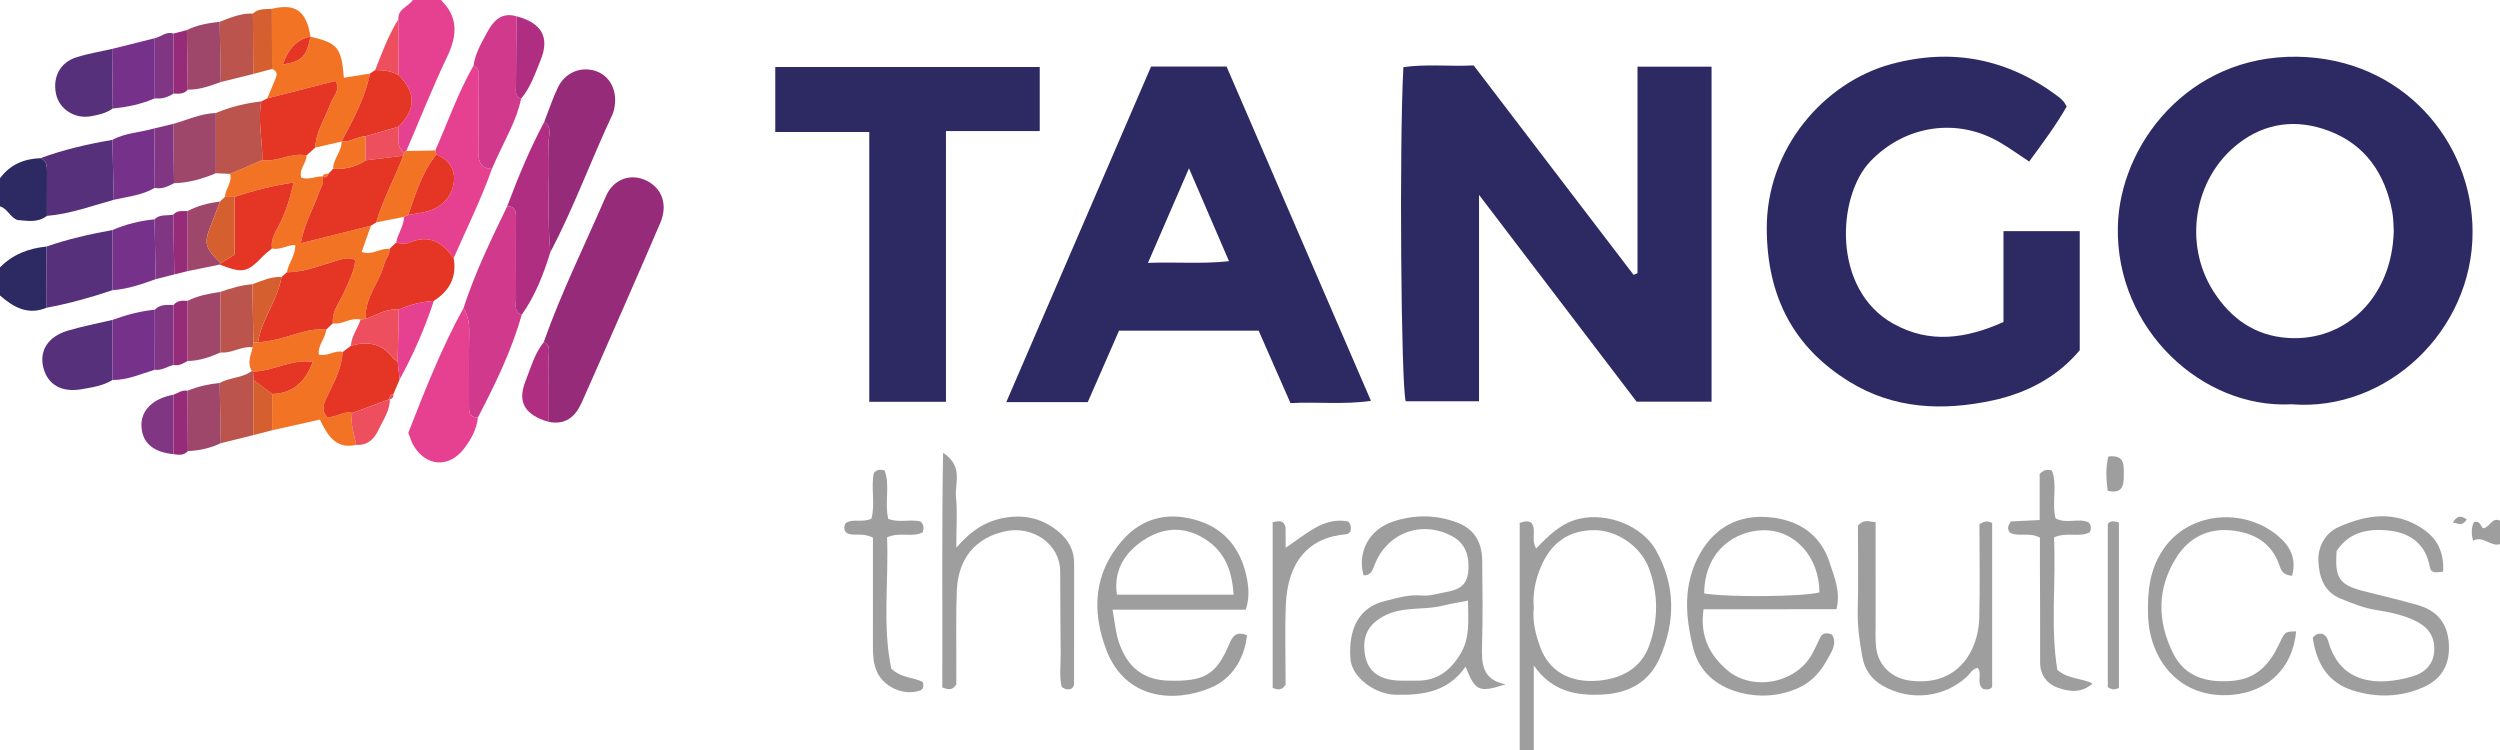 <?xml version="1.0" encoding="iso-8859-1"?>
<!-- Generator: Adobe Illustrator 27.0.0, SVG Export Plug-In . SVG Version: 6.00 Build 0)  -->
<svg version="1.1" id="Layer_1" xmlns="http://www.w3.org/2000/svg" xmlns:xlink="http://www.w3.org/1999/xlink" x="0px" y="0px"
	 viewBox="0 0 533 160" style="enable-background:new 0 0 533 160;" xml:space="preserve">
<g>
	<path style="fill:#9E9E9E;" d="M324,160c0-16.238,0-32.476,0-48.526c1.221-0.376,1.853-0.497,2.543,0.052
		c1.07,1.471-0.185,3.455,0.966,5.398c2.707-2.769,5.311-5.439,9.275-6.339c5.876-1.334,13.315,1.462,16.285,6.755
		c4.186,7.46,4.149,15.212,0.799,22.897c-2.263,5.191-6.56,7.553-12.228,7.841c-5.719,0.29-10.799-0.712-14.64-6.196
		c0,6.491,0,12.304,0,18.116C326,160,325,160,324,160z M327.008,129.613c-0.321,2.818,0.357,5.549,1.31,8.207
		c1.965,5.479,6.501,7.57,11.638,7.346c5.677-0.247,9.932-2.711,11.663-7.552c1.959-5.479,1.961-11.036-0.085-16.493
		c-1.741-4.642-6.753-8.06-11.511-8.094c-5.413-0.038-9.306,2.588-11.505,7.826C327.35,123.631,326.732,126.523,327.008,129.613z"/>
	<path style="fill:#E64090;" d="M84.936,4.101C84.793,1.864,87.083,1.445,88,0c2,0,4,0,6,0c3.796,3.683,3.462,7.633,1.321,12.13
		c-3.132,6.576-5.82,13.363-8.697,20.06c-0.151,0.114-0.308,0.22-0.469,0.319c-1.986-1.501-0.944-3.643-1.169-5.516
		c3.679-3.634,3.746-7.265-0.001-10.988C84.968,12.037,84.952,8.069,84.936,4.101z"/>
	<path style="fill:#2D2A63;" d="M10.004,46.027c-1.98,1.527-4.22,1.034-6.302,0.878C2.092,46.275,1.595,44.449,0,44c0-2,0-4,0-6
		c2.133-2.9,5.089-4.144,8.599-4.272c1.376,0.498,1.428,1.633,1.418,2.842C9.993,39.722,10.006,42.875,10.004,46.027z"/>
	<path style="fill:#2D2A63;" d="M0,57c2.729-2.774,6.122-4.063,9.925-4.436c0.009,4.346,0.018,8.693,0.028,13.039
		C5.972,67.271,2.886,65.516,0,63C0,61,0,59,0,57z"/>
	<path style="fill:#9E9E9E;" d="M533,116c-1.985,0.676-3.613-1.942-5.754-0.697c-0.291-1.307-0.471-2.687,0.209-4.016
		c1.15-0.318,1.373,0.638,1.874,1.329c1.453-0.006,1.89-2.449,3.671-1.616C533,112.667,533,114.333,533,116z"/>
	<path style="fill:#2D2A63;" d="M349.116,58.251c0-14.607,0-29.214,0-44.037c5.336,0,10.418,0,15.79,0c0,23.774,0,47.468,0,71.415
		c-5.226,0-10.333,0-15.988,0c-10.801-14.177-21.849-28.678-33.588-44.085c0,15.335,0,29.504,0,44.004c-5.411,0-10.497,0-15.637,0
		c-0.992-3.681-1.392-54.653-0.493-71.233c4.868-0.7,9.806-0.114,14.99-0.369c5.726,7.504,11.462,15.024,17.201,22.541
		c5.628,7.37,11.259,14.738,16.889,22.107C348.559,58.479,348.838,58.365,349.116,58.251z"/>
	<path style="fill:#2D2A63;" d="M488.573,86.195c-19.069,1.012-37.47-16.019-37.053-37.764
		c0.336-17.482,14.995-36.698,38.296-36.336c22.39,0.349,37.306,18.015,37.338,37.314C527.189,70.599,508.798,87.816,488.573,86.195
		z M510.348,49.282c-0.069-0.938-0.032-2.628-0.341-4.251c-1.536-8.052-5.741-14.228-13.556-17.154
		c-6.792-2.543-13.485-1.777-19.33,2.808c-9.432,7.398-11.686,21.336-5.186,31.477c3.711,5.79,8.854,9.435,15.872,9.89
		C500.203,72.855,509.992,63.229,510.348,49.282z"/>
	<path style="fill:#2D2A63;" d="M245.414,14.178c5.69,0,10.825,0,16.086,0c10.229,23.685,20.413,47.264,30.788,71.286
		c-5.924,0.851-11.471,0.158-17.154,0.485c-2.287-5.204-4.482-10.199-6.79-15.451c-9.754,0-19.524,0-29.761,0
		c-2.158,4.926-4.403,10.053-6.673,15.233c-5.637,0-11.103,0-17.371,0C224.929,61.653,235.14,37.989,245.414,14.178z
		 M244.749,56.044c5.974-0.226,11.485,0.277,17.274-0.36c-2.883-6.688-5.61-13.015-8.535-19.8
		C250.511,42.751,247.749,49.124,244.749,56.044z"/>
	<path style="fill:#2D2A63;" d="M440.612,22.718c-2.245,3.948-5.014,7.661-7.997,11.724c-2.077-1.372-4.038-2.786-6.109-4.014
		c-9.297-5.51-20.432-3.689-27.774,3.998c-7.082,7.415-8.204,27.29,4.927,34.595c7.829,4.355,15.551,3.156,23.478-0.365
		c0-6.526,0-12.81,0-19.373c5.524,0,10.76,0,16.264,0c0,8.315,0,16.588,0,25.386c-4.7,5.626-11.145,9.118-18.66,10.722
		c-10.57,2.256-20.93,1.823-30.365-3.958c-12.033-7.372-17.586-18.206-17.703-32.484c-0.143-17.472,12.403-31.429,26.45-35.26
		c13.03-3.554,24.984-1.188,35.773,6.959c0.393,0.297,0.749,0.653,1.076,1.022C440.188,21.914,440.322,22.232,440.612,22.718z"/>
	<path style="fill:#2D2A63;" d="M221.671,14.282c0,4.726,0,8.999,0,13.665c-6.621,0-13.048,0-19.993,0c0,19.429,0,38.466,0,57.714
		c-5.632,0-10.737,0-16.351,0c0-19.05,0-38.095,0-57.514c-6.914,0-13.335,0-20.041,0c0-4.77,0-9.171,0-13.865
		C183.95,14.282,202.664,14.282,221.671,14.282z"/>
	<path style="fill:#962B79;" d="M115.916,72.96c3.757-10.648,8.787-20.757,13.258-31.101c1.655-3.828,5.468-4.972,8.757-3.302
		c3.234,1.642,4.481,5.128,2.855,8.934c-4.302,10.067-8.737,20.077-13.125,30.106c-1.197,2.736-2.416,5.462-3.626,8.192
		c-1.354,3.053-3.45,4.855-7.024,4.158c-0.003-4.663,0.01-9.326-0.022-13.989C116.98,74.861,117.395,73.556,115.916,72.96z"/>
	<path style="fill:#9E9E9E;" d="M363.196,129.89c-0.819,5.783,1.296,9.73,4.986,12.928c5.348,4.636,14.607,2.924,18.084-3.264
		c0.649-1.155,1.201-2.366,1.763-3.568c0.566-1.212,1.482-1.077,2.55-0.704c1.126,1.892-0.022,3.535-0.838,5.052
		c-1.428,2.655-3.363,4.989-6.176,6.271c-4.231,1.929-8.777,2.175-13.122,0.912c-4.659-1.354-8.237-4.416-9.466-9.373
		c-1.706-6.879-2.207-13.717,1.534-20.242c3.239-5.65,8.379-8.155,14.506-7.649c6.065,0.501,11.071,3.401,13.081,9.762
		c0.973,3.08,2.382,6.13,1.431,9.874C382.107,129.89,372.847,129.89,363.196,129.89z M363.331,126.516
		c5.074,0.866,21.082,0.721,24.572-0.222c-0.045-7.507-5.163-13.296-11.878-13.244C370.086,113.095,363.431,117.249,363.331,126.516
		z"/>
	<path style="fill:#9E9E9E;" d="M320.983,145.901c-5.714,1.834-6.444,1.472-8.524-3.777c-3.708,5.376-9.045,6.133-14.962,5.993
		c-4.315-0.102-9.305-3.661-9.589-7.689c-0.459-6.516,1.885-10.958,7.374-12.296c2.539-0.619,5.107-1.431,7.823-1.171
		c1.663,0.159,3.257-0.388,4.883-0.67c2.73-0.472,4.762-1.249,5.042-4.426c0.32-3.64-0.76-6.132-3.507-7.585
		c-6.512-3.442-13.916-0.655-16.52,6.314c-0.451,1.208-0.855,2.111-2.287,2.071c-1.385-4.96,1.178-9.794,6.325-11.487
		c4.517-1.485,9.108-1.478,13.613,0.222c3.507,1.323,5.31,3.978,5.353,8.111c0.062,5.992,0.149,11.99-0.031,17.977
		C315.86,141.358,315.887,144.879,320.983,145.901z M312.971,128.055c-2.217,0.425-3.869,0.695-5.408,1.077
		c-3.997,0.991-8.271,0.143-12.104,2.004c-3.674,1.784-5.108,4.443-4.455,8.419c0.57,3.472,2.93,5.339,7.081,5.539
		c1.322,0.064,2.65-0.001,3.974,0.019c4.242,0.065,7.057-2.056,9.231-5.57C313.464,136.025,313.009,132.318,312.971,128.055z"/>
	<path style="fill:#9E9E9E;" d="M265.62,129.982c-9.459,0-18.724,0-28.436,0c0.491,2.6,0.658,4.876,1.368,6.968
		c1.847,5.448,5.333,8.012,10.594,8.162c7.576,0.216,10.117-1.23,12.844-7.598c0.72-1.68,1.338-3.05,3.873-2.096
		c-0.545,5.166-3.296,9.336-7.714,11.199c-7.84,3.307-18.284,2.569-22.323-8.167c-3.12-8.295-2.6-16.305,3.455-23.241
		c4.539-5.199,10.528-6.184,16.742-4.009c5.77,2.02,8.913,6.699,9.921,12.672C266.24,125.633,266.354,127.501,265.62,129.982z
		 M262.999,126.781c-0.342-5.514-2.108-9.752-6.982-12.385c-4.675-2.526-9.128-1.538-12.997,1.318
		c-3.499,2.584-5.624,6.256-4.889,11.067C246.576,126.781,254.615,126.781,262.999,126.781z"/>
	<path style="fill:#F37325;" d="M47.953,41.984c0.057-1.708,1.627-3.077,1.102-4.915c2.287-0.979,4.574-1.959,6.861-2.938
		c3.231,0.484,6.185-1.678,9.438-0.989c0.028,1.625-1.656,2.855-1.128,4.716c1.525,0.546,2.937-0.229,4.376-0.257
		c0.687,1.214-0.131,2.154-0.504,3.225c-1.247,3.579-3.241,6.921-3.962,11.031c5.301-1.323,10.125-2.527,14.948-3.73
		c-0.643,1.817-1.286,3.635-1.973,5.576c2.22,0.883,3.969-0.912,5.918-0.612c0.153,1.235-0.829,2.075-1.101,3.156
		c-1.009,4.009-4.273,7.259-3.934,11.718c-0.376,0.063-0.752,0.126-1.128,0.189c-2.076-0.566-3.849,1.137-5.897,0.786
		c-0.241-2.677,1.542-4.63,2.507-6.864c0.942-2.181,2.093-4.272,2.265-6.647c-1.647-0.712-2.8-0.183-4.093,0.187
		c-3.44,0.985-6.793,2.43-10.468,2.421c0.265-1.912,1.821-3.452,1.768-5.801c-1.823-0.014-3.32,1.163-4.966,0.738
		c-0.272-1.763,0.569-3.229,1.354-4.664c1.558-2.846,2.441-5.889,3.269-9.399c-4.554,0.686-8.611,1.721-12.598,3.075
		C49.321,41.985,48.637,41.984,47.953,41.984z"/>
	<path style="fill:#9E9E9E;" d="M520.876,121.864c-1.524,0.19-2.574,0.457-2.841-1.006c-0.867-4.758-4.029-7.187-8.537-7.721
		c-4.445-0.527-8.637,0.213-11.322,4.328c-0.436,5.81,0.536,7.225,5.813,8.578c3.832,0.983,7.691,1.873,11.492,2.963
		c3.863,1.108,6.167,3.565,6.576,7.778c0.441,4.547-1.255,7.878-5.333,9.705c-4.855,2.176-9.982,2.307-15.042,0.732
		c-5.597-1.742-7.852-6.068-8.603-11.255c0.714-0.941,1.378-0.885,1.985-0.833c0.982,0.323,1.218,1.212,1.439,1.951
		c2.595,8.652,10.388,9.329,17.897,7.11c2.597-0.767,4.588-2.63,4.591-5.824c0.003-3.075-1.625-4.893-4.256-6.11
		c-2.581-1.193-5.329-1.777-8.098-2.203c-2.654-0.408-5.067-1.414-7.532-2.391c-3.708-1.469-4.669-4.732-4.824-7.999
		c-0.146-3.061,1.418-6.026,4.341-7.322c5.952-2.64,12.05-3.562,17.933,0.416C519.674,114.87,521.099,117.777,520.876,121.864z"/>
	<path style="fill:#9E9E9E;" d="M203.886,116.764c3.353-3.885,6.521-5.743,10.435-6.398c4.391-0.735,8.219,0.292,11.542,3.142
		c1.958,1.68,3.14,3.843,3.14,6.522c0.001,8.652,0.009,17.304-0.015,25.957c-0.001,0.277-0.323,0.553-0.485,0.812
		c-0.659,0.275-1.282,0.28-2.144-0.352c-0.568-2.191-0.192-4.683-0.226-7.136c-0.081-5.824-0.055-11.649-0.1-17.473
		c-0.047-6.034-6.011-9.713-11.496-8.612c-6.463,1.297-10.253,5.779-10.541,12.629c-0.209,4.984-0.087,9.983-0.108,14.975
		c-0.008,1.816-0.001,3.632-0.001,5.086c-0.783,1.222-1.545,1.212-2.99,0.641c0.08-16.24-0.145-32.717,0.171-50.027
		c4.443,2.942,2.436,6.542,2.745,9.47C204.141,109.117,203.886,112.297,203.886,116.764z"/>
	<path style="fill:#962B79;" d="M116.025,26c0.958-2.449,1.776-4.965,2.91-7.33c1.507-3.142,4.742-4.513,7.846-3.597
		c3.057,0.903,4.782,3.881,4.285,7.467c-0.09,0.647-0.231,1.318-0.506,1.903c-4.564,9.716-8.226,19.839-13.235,29.354
		c-0.71-7.749-0.094-15.518-0.365-23.271C116.907,29.01,117.862,27.182,116.025,26z"/>
	<path style="fill:#D0398C;" d="M98.831,65.662c2.429-7.52,5.882-14.601,9.309-21.692c1.982,0.016,1.873,1.404,1.869,2.781
		c-0.017,5.65-0.03,11.3,0.011,16.95c0.009,1.239-0.515,2.748,1.199,3.424c-2.162,7.692-5.654,14.816-9.326,21.864
		c-1.997,0.048-1.903-1.332-1.898-2.714c0.018-5.138-0.056-10.276,0.04-15.412C100.07,68.983,99.791,67.267,98.831,65.662z"/>
	<path style="fill:#9E9E9E;" d="M422.017,111.772c1.159-0.731,1.778-0.757,2.711-0.259c0,11.543,0,23.28,0,34.934
		c-0.554,0.748-1.224,0.532-1.882,0.467c-1.638-1.166-0.145-3.166-1.177-4.508c-1.14,0.13-1.577,1.156-2.279,1.812
		c-4.869,4.555-12.094,5.314-17.921,2.023c-2.529-1.429-3.931-3.506-4.433-6.243c-0.597-3.252-1.038-6.509-0.962-9.855
		c0.14-6.135,0.04-12.275,0.04-18.095c1.292-1.452,2.338-0.815,3.771-0.73c0,7.262-0.005,14.223,0.003,21.184
		c0.002,1.831-0.102,3.679,0.096,5.491c0.426,3.895,3.325,6.587,7.169,7.104c10.273,1.384,14.65-6.37,14.827-13.352
		C422.149,125.105,422.017,118.454,422.017,111.772z"/>
	<path style="fill:#E64090;" d="M92.807,32.078c2.68-6.049,4.85-12.327,8.155-18.094c1.643,0.778,0.992,2.28,1.008,3.489
		c0.065,4.948,0.059,9.898,0.013,14.846c-0.019,2.064,0.445,3.618,2.892,3.685c-2.304,6.522-5.394,12.708-8.157,19.033
		c-2.324-3.399-5.225-5.119-9.406-3.331c-0.907,0.388-1.897,0.254-2.846-0.007c0.331-1.892,1.66-3.48,1.664-5.471
		c0.302-0.132,0.603-0.264,0.906-0.395c1.592-0.315,3.251-0.444,4.762-0.986c2.661-0.954,4.462-3.039,4.919-5.733
		c0.479-2.828-0.902-5.041-3.68-6.181C92.978,32.643,92.901,32.358,92.807,32.078z"/>
	<path style="fill:#9E9E9E;" d="M488.67,122.76c-2.016-0.179-2.337-1.171-2.749-2.356c-1.669-4.798-5.514-6.84-10.229-7.32
		c-4.873-0.496-8.889,1.483-11.527,5.527c-4.37,6.699-4.293,13.888-0.78,20.813c2.564,5.056,7.391,6.225,12.792,5.71
		c4.913-0.468,7.691-3.522,9.626-7.608c1.333-2.817,1.235-2.864,3.74-2.926c-0.738,7.944-6.111,12.87-13.638,13.536
		c-10.954,0.969-17.741-7.173-17.953-17.262c-0.103-4.893,0.362-9.498,3.245-13.745c5.45-8.028,17.144-9.032,24.486-2.865
		C488.193,116.373,489.694,119.05,488.67,122.76z"/>
	<path style="fill:#E64090;" d="M98.831,65.662c0.96,1.605,1.239,3.321,1.204,5.201c-0.096,5.136-0.022,10.275-0.04,15.412
		c-0.005,1.381-0.098,2.761,1.898,2.714c-0.263,2.553-1.471,4.722-2.981,6.683c-3.248,4.218-8.191,3.809-10.836-0.838
		c-0.404-0.71-0.618-1.529-1.024-2.564C90.558,83.305,94.111,74.232,98.831,65.662z"/>
	<path style="fill:#F37325;" d="M53.699,79.104c-1.084-1.723-0.217-3.377,0.179-5.048c0.049-0.348,0.097-0.697,0.146-1.045
		c0.322,0.009,0.643,0.012,0.965,0.011c0.953-0.137,1.909-0.249,2.857-0.415c3.912-0.685,7.552-2.731,11.682-2.326
		c-0.094,1.856-1.857,3.342-1.553,5.327c2.011,0.435,3.419-1.053,5.08-0.563c-0.178,3.321-1.699,6.185-3.11,9.083
		c-0.772,1.586-1.677,3.151-0.196,4.791c1.984,0.182,3.498-1.436,5.356-0.868c-0.45,2.358,0.385,4.551,0.867,6.79
		c-4.391,1.017-6.147-2.023-7.767-5.384c-3.502,0.782-6.85,1.529-10.197,2.276c0.005-2.581,0.009-5.162,0.014-7.743
		c4.486-0.117,7.082-2.625,8.661-6.823c-4.539-0.693-8.334,1.923-12.515,2.038L53.699,79.104z"/>
	<path style="fill:#B02E81;" d="M111.219,67.124c-1.714-0.676-1.19-2.185-1.199-3.424c-0.041-5.65-0.028-11.3-0.011-16.95
		c0.004-1.378,0.113-2.765-1.869-2.781c2.288-6.139,4.81-12.176,7.885-17.97c1.837,1.183,0.881,3.011,0.934,4.527
		c0.271,7.753-0.345,15.522,0.365,23.271C115.868,58.505,114.102,63.071,111.219,67.124z"/>
	<path style="fill:#D0398C;" d="M104.875,36.004c-2.447-0.066-2.911-1.621-2.892-3.685c0.046-4.949,0.053-9.898-0.013-14.846
		c-0.016-1.209,0.634-2.711-1.008-3.489c0.325-2.465,1.572-4.624,2.691-6.721c1.273-2.386,2.97-4.848,6.473-3.785
		c-0.041,4.886-0.096,9.771-0.112,14.657c-0.004,1.083-0.355,2.35,1.089,2.915c-0.966,4.558-3.323,8.543-5.231,12.714
		C105.531,34.507,105.206,35.257,104.875,36.004z"/>
	<path style="fill:#E53625;" d="M69.527,70.28c-4.13-0.405-7.77,1.641-11.682,2.326c-0.947,0.166-1.904,0.278-2.857,0.415
		c0.772-4.978,4.201-8.999,5.025-13.959c0.388-0.342,0.776-0.684,1.164-1.026c3.674,0.009,7.028-1.436,10.468-2.421
		c1.293-0.37,2.446-0.899,4.093-0.187c-0.172,2.375-1.323,4.466-2.265,6.647c-0.965,2.234-2.748,4.187-2.507,6.864
		C70.487,69.386,70.007,69.833,69.527,70.28z"/>
	<path style="fill:#E53625;" d="M84.466,51.699c0.949,0.261,1.939,0.395,2.846,0.007c4.181-1.788,7.082-0.069,9.406,3.331
		c0.729,4.029-0.887,6.97-4.23,9.109c-2.598,0.199-5.1,0.777-7.469,1.885c-2.615-0.346-4.715,1.182-7.028,1.933
		c-0.339-4.459,2.925-7.709,3.934-11.718c0.272-1.081,1.254-1.921,1.101-3.156C83.506,52.626,83.986,52.163,84.466,51.699z"/>
	<path style="fill:#9E9E9E;" d="M434.906,114.632c-2.309-1.233-4.418-0.157-6.254-0.984c-0.762-0.714-0.671-1.436,0.083-2.478
		c1.727-0.084,3.668-0.178,6.119-0.297c0-3.573,0-6.979,0-9.817c1.074-1.104,1.727-0.92,2.601-0.769
		c1.264,3.224-0.082,6.779,0.785,10.222c2.255,1.265,4.91-0.127,7.02,0.839c0.697,0.706,0.55,1.34,0.329,2.106
		c-2.199,1.229-4.848-0.136-7.674,1.126c0.469,9.499-0.805,19.196,0.713,28.249c2.498,2.078,5.058,1.646,7.508,2.912
		c-2.556,2.22-5.235,1.644-7.474,0.858c-2.195-0.771-3.721-2.667-3.711-5.386c0.028-7.317-0.025-14.634-0.044-21.952
		C434.902,117.638,434.906,116.015,434.906,114.632z"/>
	<path style="fill:#9E9E9E;" d="M186.114,114.649c-2.079-1.13-3.821-0.337-5.389-0.889c-0.892-0.543-0.832-1.31-0.484-2.188
		c1.573-1.157,3.571-0.031,5.553-1c0.852-3.164-0.159-6.691,0.52-9.771c0.759-0.807,1.412-0.674,2.278-0.521
		c1.235,3.234-0.058,6.792,0.787,10.347c2.319,0.913,4.9-0.023,6.93,0.58c0.771,0.863,0.632,1.501,0.429,2.262
		c-2.21,1.22-4.86-0.167-7.615,1.102c0.381,9.364-1.024,18.925,0.9,27.964c2.204,2.14,4.79,1.797,6.739,2.904
		c0.209,0.766,0.109,1.505-0.569,1.757c-3.495,1.298-7.953-0.805-9.315-4.174c-0.711-1.757-0.775-3.529-0.771-5.357
		C186.123,130.024,186.114,122.382,186.114,114.649z"/>
	<path style="fill:#57307B;" d="M9.952,65.603c-0.009-4.346-0.018-8.693-0.028-13.039c4.581-1.604,9.3-2.654,14.065-3.525
		c-0.002,4.276-0.003,8.551-0.005,12.827C19.388,63.418,14.725,64.716,9.952,65.603z"/>
	<path style="fill:#57307B;" d="M24.002,81.01c-2.025,1.243-4.355,1.578-6.608,1.971c-4.323,0.754-7.248-1.012-8.153-4.612
		c-0.89-3.543,0.948-6.57,5.094-7.835c3.155-0.962,6.419-1.565,9.635-2.327C23.981,72.475,23.992,76.743,24.002,81.01z"/>
	<path style="fill:#E53625;" d="M75.104,88.051c-1.858-0.568-3.372,1.05-5.356,0.868c-1.481-1.64-0.576-3.205,0.196-4.791
		c1.411-2.898,2.932-5.761,3.11-9.083c0.586-0.436,1.173-0.871,1.759-1.307c3.492-1.09,6.523-0.546,8.887,2.466
		c0.286,0.365,0.72,0.614,1.086,0.917c0.138,1.261,0.275,2.523,0.413,3.784c-0.433,1.014-0.866,2.029-1.3,3.043
		c-0.56,0.183-0.877,0.537-0.813,1.158l0.035-0.035C80.449,86.065,77.776,87.058,75.104,88.051z"/>
	<path style="fill:#9E9E9E;" d="M271.33,111.339c1.013-0.192,1.661-0.413,2.244,0.116c0.7,0.655,0.467,1.53,0.509,2.331
		c0.043,0.822,0.01,1.649,0.01,2.995c4.36-2.85,8.074-6.636,13.369-5.599c0.708,0.856,0.562,1.502,0.454,2.147
		c-0.259,0.195-0.507,0.537-0.781,0.558c-8.285,0.644-12.654,6.052-12.999,15.142c-0.22,5.782-0.041,11.58-0.041,16.972
		c-0.89,1.262-1.673,1.07-2.764,0.662C271.33,135.065,271.33,123.358,271.33,111.339z"/>
	<path style="fill:#E53625;" d="M50.006,41.985c3.986-1.354,8.044-2.389,12.598-3.075c-0.828,3.51-1.711,6.553-3.269,9.399
		c-0.785,1.435-1.626,2.901-1.354,4.664c-0.614,0.521-1.278,0.993-1.834,1.57c-3.476,3.604-4.328,3.785-9.303,1.865
		c0,0,0.185-0.306,0.185-0.306c0.956-0.58,1.912-1.159,2.977-1.806C50.006,50.132,50.006,46.059,50.006,41.985z"/>
	<path style="fill:#76318B;" d="M23.984,61.866c0.002-4.276,0.003-8.551,0.005-12.827c2.862-1.243,5.856-1.966,8.954-2.282
		c0.084,4.253,0.167,8.506,0.251,12.759C30.201,60.601,27.197,61.642,23.984,61.866z"/>
	<path style="fill:#76318B;" d="M24.002,81.01c-0.01-4.268-0.021-8.536-0.031-12.803c2.928-1.075,5.924-1.871,9.037-2.183
		c-0.004,4.267-0.009,8.533-0.013,12.8C30.039,79.728,27.185,81.043,24.002,81.01z"/>
	<path style="fill:#9E9E9E;" d="M451.752,146.67c-0.894,0.417-1.513,0.402-2.372-0.189c0-11.388,0-22.973,0-34.749
		c0.401-0.673,1.168-0.723,2.372-0.341C451.752,123.104,451.752,134.949,451.752,146.67z"/>
	<path style="fill:#9E476B;" d="M47.031,75.143c-2.247,0.98-4.536,1.8-7.031,1.82c-0.005-4.274-0.01-8.548-0.016-12.821
		c2.204-1.116,4.597-1.543,7.005-1.913C47.003,66.533,47.017,70.838,47.031,75.143z"/>
	<path style="fill:#BB544C;" d="M53.699,79.104c0,0,0.468,0.102,0.468,0.102c-0.053,0.594-0.107,1.188-0.16,1.782
		c-0.003,3.927-0.006,7.853-0.009,11.78c-2.306,0.573-4.612,1.147-6.919,1.72c-0.082-4.281-0.164-8.562-0.246-12.842
		C48.991,80.444,51.653,80.608,53.699,79.104z"/>
	<path style="fill:#9E476B;" d="M46.833,81.645c0.082,4.281,0.164,8.562,0.246,12.842c-2.222,1.053-4.567,1.594-7.02,1.685
		c-0.027-4.29-0.054-8.58-0.082-12.871C42.18,82.407,44.47,81.877,46.833,81.645z"/>
	<path style="fill:#BB544C;" d="M47.031,75.143c-0.014-4.305-0.028-8.609-0.042-12.914c2.221-0.762,4.458-1.457,6.82-1.634
		c0.072,4.139,0.144,8.277,0.215,12.416c-0.049,0.348-0.097,0.697-0.146,1.045C51.484,73.716,49.412,75.4,47.031,75.143z"/>
	<path style="fill:#F37325;" d="M87.035,45.833c-0.302,0.131-0.604,0.263-0.906,0.395c-1.974,0.397-3.947,0.794-5.921,1.191
		c1.414-4.944,3.972-9.424,5.752-14.22c0.1-0.22,0.165-0.45,0.193-0.69c0.162-0.099,0.318-0.205,0.469-0.319
		c2.061-0.038,4.122-0.075,6.183-0.113c0.095,0.28,0.171,0.565,0.229,0.855C89.937,36.722,88.614,41.337,87.035,45.833z"/>
	<path style="fill:#B02E81;" d="M111.102,21.05c-1.444-0.566-1.092-1.832-1.089-2.915c0.016-4.886,0.071-9.771,0.112-14.657
		c5.335,1.39,7.117,4.436,5.154,9.283C114.12,15.622,113.127,18.608,111.102,21.05z"/>
	<path style="fill:#813684;" d="M37.002,96.832c-4.367-0.425-6.692-2.448-6.848-5.96c-0.149-3.374,2.489-5.963,6.846-6.718
		C37.001,88.38,37.001,92.606,37.002,96.832z"/>
	<path style="fill:#9E476B;" d="M47.028,56.102l-0.185,0.306c-2.284,0.465-4.568,0.93-6.852,1.395
		c0.002-4.269,0.004-8.539,0.005-12.808c2.16-1.151,4.491-1.724,6.9-2.024c-0.639,1.683-1.253,3.377-1.923,5.048
		C43.428,51.879,43.645,52.772,47.028,56.102z"/>
	<path style="fill:#B02E81;" d="M115.916,72.96c1.479,0.595,1.065,1.901,1.072,2.999c0.032,4.663,0.019,9.326,0.022,13.989
		c-5.029-1.426-6.752-4.153-5.015-8.571C113.123,78.508,113.93,75.446,115.916,72.96z"/>
	<path style="fill:#E64090;" d="M85.2,80.905c-0.138-1.261-0.275-2.523-0.413-3.784c0.078-3.697,0.155-7.394,0.233-11.09
		c2.369-1.108,4.871-1.686,7.469-1.885C90.583,69.96,88.149,75.544,85.2,80.905z"/>
	<path style="fill:#813684;" d="M32.994,78.824c0.004-4.267,0.009-8.533,0.013-12.8c1.111-1.208,2.584-0.992,3.996-1.013
		c0,4.267,0,8.534-0.001,12.8C35.655,78.103,34.477,79.067,32.994,78.824z"/>
	<path style="fill:#813684;" d="M33.194,59.515c-0.084-4.253-0.167-8.506-0.251-12.759c1.134-1.13,2.643-0.737,3.995-0.983
		c0.077,4.243,0.154,8.486,0.231,12.729C35.844,58.84,34.519,59.177,33.194,59.515z"/>
	<path style="fill:#EE4F5F;" d="M75.104,88.051c2.672-0.993,5.345-1.987,8.017-2.98c0.014,2.579-1.515,4.611-2.543,6.786
		c-0.856,1.812-2.323,3.149-4.607,2.984C75.489,92.603,74.653,90.409,75.104,88.051z"/>
	<path style="fill:#D55F2E;" d="M54.024,73.011c-0.072-4.139-0.144-8.277-0.215-12.416c2.015-0.727,3.981-1.654,6.206-1.532
		c-0.824,4.959-4.253,8.981-5.025,13.959C54.667,73.023,54.345,73.019,54.024,73.011z"/>
	<path style="fill:#962B79;" d="M37.002,96.832C37.001,92.606,37.001,88.38,37,84.155c0.964-0.382,1.841-1.07,2.977-0.853
		c0.027,4.29,0.054,8.58,0.082,12.871C39.204,97.153,38.103,96.992,37.002,96.832z"/>
	<path style="fill:#D55F2E;" d="M53.998,92.767c0.003-3.927,0.006-7.853,0.009-11.78c1.338,1.001,2.676,2.003,4.014,3.004
		c-0.005,2.581-0.009,5.162-0.014,7.743C56.67,92.078,55.334,92.423,53.998,92.767z"/>
	<path style="fill:#962B79;" d="M37.003,77.812c0-4.267,0-8.534,0.001-12.8c0.795-0.971,1.884-0.934,2.98-0.87
		c0.005,4.274,0.01,8.548,0.016,12.821C39.063,77.466,38.154,78.065,37.003,77.812z"/>
	<path style="fill:#962B79;" d="M37.169,58.503c-0.077-4.243-0.154-8.486-0.231-12.729c0.833-0.992,1.983-0.739,3.058-0.778
		c-0.002,4.269-0.004,8.539-0.005,12.808C39.05,58.037,38.11,58.27,37.169,58.503z"/>
	<path style="fill:#9E9E9E;" d="M449.494,97.339c3.585-0.482,3.294,1.895,3.302,4.029c0.008,2.154-0.297,3.997-3.447,3.259
		C449.049,102.145,448.882,99.772,449.494,97.339z"/>
	<path style="fill:#9E9E9E;" d="M525.914,110.742c-0.926,1.511-1.754,0.888-2.949,0.644
		C523.839,109.891,524.688,109.889,525.914,110.742z"/>
	<path style="fill:#EE4F5F;" d="M83.087,85.106c-0.064-0.621,0.253-0.975,0.813-1.158C83.922,84.54,83.788,85.023,83.087,85.106z"/>
	<path style="fill:#F37325;" d="M56.982,20.974c0.612-1.467,1.228-2.932,1.836-4.401c0.373-0.9,0.1-1.527-0.818-1.867
		c-0.011-4.276-0.023-8.552-0.034-12.828c5.043-1.22,7.366,0.452,8.224,5.92c-3.24,0.668-4.777,2.945-5.918,5.967
		c4.133-0.691,5.076-1.686,5.925-5.957c5.816,1.379,6.601,2.329,7.118,8.766c1.855-0.297,3.706-0.593,5.558-0.889
		c-1.045,5.238-3.605,9.842-6.062,14.489c-1.871,0.434-3.742,0.868-5.613,1.302c0.21-3.521,2.18-6.421,3.354-9.604
		c0.525-1.424,2.14-2.671,0.959-4.616C66.647,18.5,61.815,19.737,56.982,20.974z"/>
	<path style="fill:#57307B;" d="M10.004,46.027c0.002-3.152-0.012-6.305,0.013-9.457c0.009-1.209-0.042-2.344-1.418-2.842
		c4.984-1.831,10.132-3.021,15.356-3.907c0.103,4.258,0.206,8.516,0.309,12.775C19.55,43.9,14.935,45.621,10.004,46.027z"/>
	<path style="fill:#E53625;" d="M56.982,20.974c4.832-1.237,9.664-2.474,14.527-3.719c1.181,1.945-0.434,3.193-0.959,4.616
		c-1.174,3.183-3.143,6.083-3.354,9.604c-0.615,0.555-1.23,1.111-1.845,1.666c-3.253-0.69-6.206,1.473-9.438,0.989
		c0.11-4.174-1.019-8.328-0.196-12.513C56.14,21.403,56.561,21.189,56.982,20.974z"/>
	<path style="fill:#57307B;" d="M24.045,23.12c-1.359,1.011-3.013,1.353-4.582,1.65c-3.547,0.672-6.838-1.521-7.518-4.739
		c-0.756-3.576,0.852-6.7,4.312-7.805c2.488-0.795,5.097-1.215,7.651-1.802C23.955,14.656,24,18.888,24.045,23.12z"/>
	<path style="fill:#BB544C;" d="M55.719,21.617c-0.823,4.185,0.306,8.339,0.196,12.513c-2.287,0.979-4.574,1.959-6.861,2.938
		c-1.009-0.045-2.018-0.091-3.027-0.136c0-4.28-0.001-8.559-0.001-12.839C49.132,22.777,52.377,22.008,55.719,21.617z"/>
	<path style="fill:#E53625;" d="M72.811,30.174c2.457-4.647,5.017-9.251,6.062-14.489c0.372-0.249,0.744-0.498,1.116-0.747
		c1.749-0.036,3.442,0.189,4.995,1.068c3.747,3.723,3.679,7.354,0.001,10.988c-2.336,0.685-4.673,1.37-7.009,2.056
		c-1.794,0.032-3.312,1.364-5.169,1.095L72.811,30.174z"/>
	<path style="fill:#9E476B;" d="M46.027,24.093c0,4.28,0.001,8.559,0.001,12.839c-2.859,1.197-5.799,2.058-8.926,2.128
		c-0.057-4.216-0.114-8.432-0.171-12.648C39.947,25.575,42.821,24.185,46.027,24.093z"/>
	<path style="fill:#76318B;" d="M24.045,23.12c-0.045-4.232-0.091-8.464-0.136-12.695c3.028-0.759,6.056-1.518,9.084-2.277
		c0.003,4.271,0.006,8.542,0.009,12.812C30.144,22.205,27.14,22.853,24.045,23.12z"/>
	<path style="fill:#76318B;" d="M24.264,42.595c-0.103-4.258-0.206-8.516-0.309-12.775c2.788-1.516,5.972-1.581,8.94-2.44
		c0.037,4.222,0.074,8.443,0.111,12.665C30.306,41.631,27.23,41.924,24.264,42.595z"/>
	<path style="fill:#BB544C;" d="M53.998,15.767c-2.307,0.573-4.615,1.147-6.922,1.72c-0.081-4.281-0.162-8.562-0.243-12.842
		c2.29-0.883,4.558-1.854,7.09-1.761C53.948,7.178,53.973,11.473,53.998,15.767z"/>
	<path style="fill:#9E476B;" d="M46.833,4.645c0.081,4.281,0.162,8.562,0.243,12.842c-2.281,0.823-4.554,1.681-7.039,1.62
		c-0.063-4.232-0.125-8.464-0.188-12.696C42.047,5.307,44.425,4.917,46.833,4.645z"/>
	<path style="fill:#D55F2E;" d="M53.998,15.767c-0.025-4.295-0.05-8.589-0.074-12.884c1.157-1.103,2.643-0.883,4.043-1.005
		c0.011,4.276,0.023,8.552,0.034,12.828C56.666,15.06,55.332,15.414,53.998,15.767z"/>
	<path style="fill:#813684;" d="M33.002,20.959c-0.003-4.271-0.006-8.542-0.009-12.812c1.342-0.302,2.459-1.516,4.006-0.992
		c0.002,4.264,0.004,8.528,0.006,12.792C35.782,20.726,34.472,21.158,33.002,20.959z"/>
	<path style="fill:#813684;" d="M33.006,40.045c-0.037-4.222-0.074-8.443-0.111-12.665c1.345-0.323,2.69-0.646,4.036-0.968
		c0.057,4.216,0.114,8.432,0.171,12.648C35.818,39.729,34.535,40.399,33.006,40.045z"/>
	<path style="fill:#962B79;" d="M37.004,19.946c-0.002-4.264-0.004-8.528-0.006-12.792c0.95-0.248,1.9-0.496,2.85-0.743
		c0.063,4.232,0.125,8.464,0.188,12.696C39.223,20.097,38.11,20.01,37.004,19.946z"/>
	<path style="fill:#EE4F5F;" d="M84.984,16.006c-1.553-0.879-3.246-1.104-4.995-1.068c1.443-3.707,2.837-7.435,4.947-10.837
		C84.952,8.069,84.968,12.037,84.984,16.006z"/>
	<path style="fill:#D55F2E;" d="M47.028,56.102c-3.384-3.33-3.6-4.223-2.054-8.083c0.669-1.671,1.283-3.364,1.923-5.048
		c0.352-0.329,0.704-0.658,1.056-0.987c0.684,0.001,1.368,0.001,2.053,0.002c0,4.073,0,8.146,0,12.311
		C48.94,54.942,47.984,55.522,47.028,56.102z"/>
	<path style="fill:#EE4F5F;" d="M77.975,29.049c2.336-0.685,4.673-1.37,7.009-2.056c0.225,1.874-0.816,4.016,1.169,5.516
		c-0.028,0.24-0.093,0.47-0.193,0.69c-2.682,0.329-5.363,0.658-8.045,0.988C77.936,32.474,77.956,30.761,77.975,29.049z"/>
	<path style="fill:#E53625;" d="M77.916,34.187c2.682-0.329,5.363-0.658,8.045-0.988c-1.78,4.796-4.339,9.276-5.752,14.22
		c-0.376,0.236-0.751,0.471-1.127,0.707c-4.823,1.204-9.646,2.407-14.948,3.73c0.72-4.111,2.715-7.452,3.962-11.031
		c0.373-1.07,1.191-2.01,0.504-3.225l0.148,0.073c0.67,0.295,1.048,0.008,1.254-0.626c0.34-0.352,0.68-0.703,1.019-1.055
		C73.516,36.144,75.824,35.578,77.916,34.187z"/>
	<path style="fill:#EE4F5F;" d="M85.019,66.03c-0.078,3.697-0.155,7.394-0.233,11.09c-0.366-0.303-0.8-0.552-1.086-0.917
		c-2.364-3.012-5.395-3.555-8.887-2.466c0.092-2.079,1.468-3.687,2.05-5.586c0.376-0.063,0.752-0.126,1.128-0.189
		C80.305,67.212,82.404,65.685,85.019,66.03z"/>
	<path style="fill:#E53625;" d="M87.035,45.833c1.579-4.496,2.902-9.111,6.001-12.9c2.778,1.14,4.159,3.353,3.68,6.181
		c-0.456,2.694-2.257,4.779-4.919,5.733C90.287,45.389,88.628,45.518,87.035,45.833z"/>
	<path style="fill:#E53625;" d="M58.02,83.991c-1.338-1.001-2.676-2.003-4.014-3.004c0.053-0.594,0.107-1.188,0.16-1.782
		c4.181-0.115,7.976-2.731,12.515-2.038C65.102,81.366,62.507,83.874,58.02,83.991z"/>
	<path style="fill:#E53625;" d="M66.194,7.803c-0.845,4.275-1.788,5.271-5.922,5.962C61.414,10.743,62.951,8.466,66.194,7.803z"/>
	<path style="fill:#F37325;" d="M71.021,35.991c-0.022-2.138,1.895-3.683,1.786-5.848c1.857,0.269,3.375-1.063,5.169-1.095
		c-0.02,1.713-0.04,3.425-0.06,5.138C75.824,35.578,73.516,36.144,71.021,35.991z"/>
	<path style="fill:#F37325;" d="M68.748,37.673c0.217-0.61,0.733-0.623,1.254-0.626C69.796,37.681,69.417,37.968,68.748,37.673z"/>
</g>
</svg>
